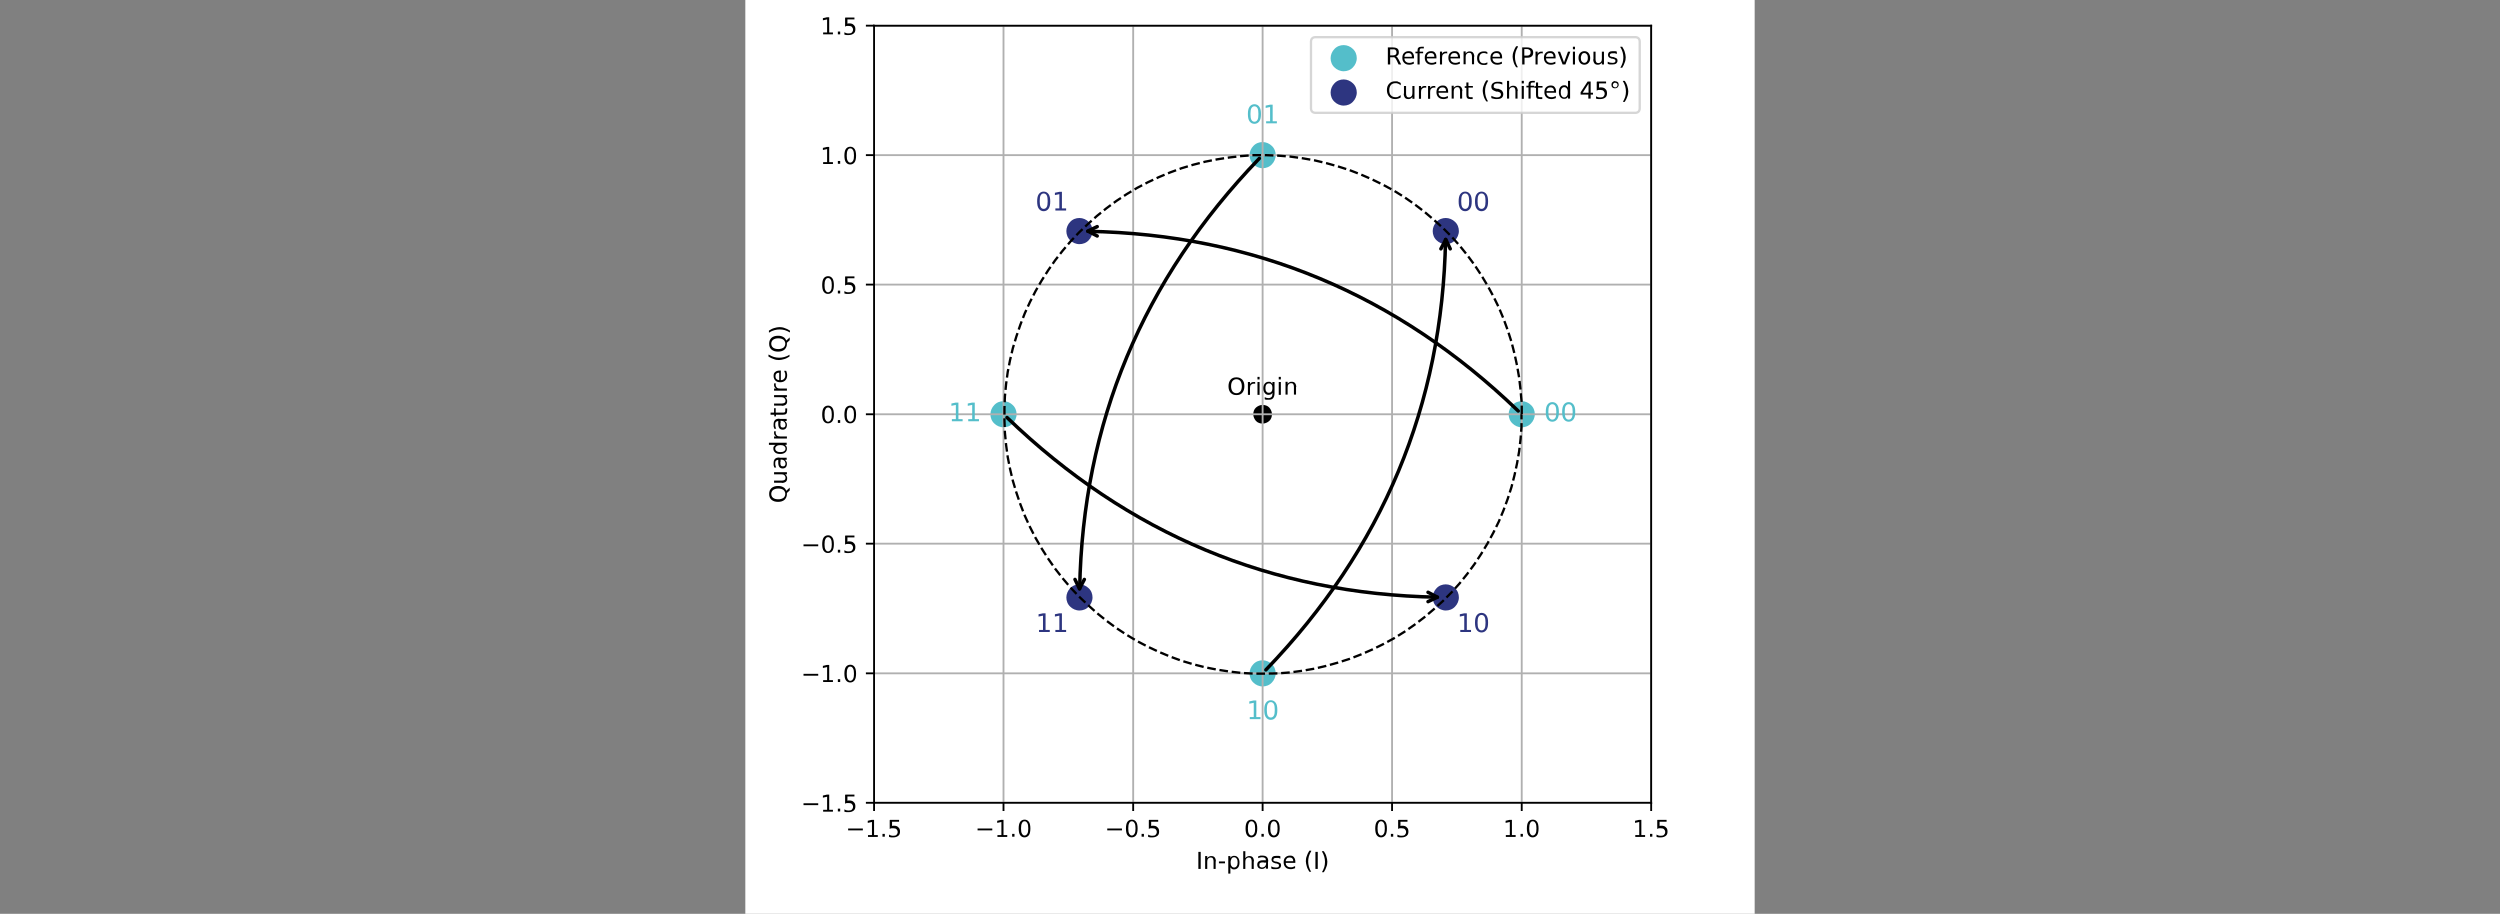 <?xml version="1.0" encoding="UTF-8"?>
<svg id="Ebene_1" xmlns="http://www.w3.org/2000/svg" xmlns:xlink="http://www.w3.org/1999/xlink" version="1.1" viewBox="0 0 1070 391.1">
  <rect x="0" y="0" width="1070" height="391.1" fill="#808080" stroke="none"/>
  <!-- Generator: Adobe Illustrator 29.4.0, SVG Export Plug-In . SVG Version: 2.1.0 Build 152)  -->
  <defs>
    <style>
      .st0, .st1, .st2, .st3, .st4 {
        fill: none;
      }

      .st5 {
        isolation: isolate;
        opacity: .8;
        stroke: #ccc;
      }

      .st5, .st6 {
        fill: #fff;
      }

      .st1 {
        stroke: #b0b0b0;
      }

      .st1, .st2, .st7, .st8, .st9, .st10, .st4 {
        stroke-linejoin: round;
      }

      .st1, .st8, .st3 {
        stroke-width: .8px;
      }

      .st1, .st3 {
        stroke-linecap: square;
      }

      .st11 {
        clip-path: url(#clippath-17);
      }

      .st12 {
        clip-path: url(#clippath-11);
      }

      .st13 {
        clip-path: url(#clippath-16);
      }

      .st14 {
        clip-path: url(#clippath-10);
      }

      .st15 {
        clip-path: url(#clippath-15);
      }

      .st16 {
        clip-path: url(#clippath-13);
      }

      .st17 {
        clip-path: url(#clippath-14);
      }

      .st18 {
        clip-path: url(#clippath-12);
      }

      .st19 {
        clip-path: url(#clippath-1);
      }

      .st20 {
        clip-path: url(#clippath-3);
      }

      .st21 {
        clip-path: url(#clippath-4);
      }

      .st22 {
        clip-path: url(#clippath-2);
      }

      .st23 {
        clip-path: url(#clippath-7);
      }

      .st24 {
        clip-path: url(#clippath-6);
      }

      .st25 {
        clip-path: url(#clippath-9);
      }

      .st26 {
        clip-path: url(#clippath-8);
      }

      .st27 {
        clip-path: url(#clippath-5);
      }

      .st28, .st9 {
        fill: #2d3580;
      }

      .st2 {
        stroke-linecap: round;
        stroke-width: 1.5px;
      }

      .st2, .st8, .st10, .st3, .st4 {
        stroke: #000;
      }

      .st7, .st9 {
        stroke: #fff;
      }

      .st7, .st29 {
        fill: #54beca;
      }

      .st4 {
        stroke-dasharray: 3.7 1.6;
      }

      .st30 {
        clip-path: url(#clippath);
      }
    </style>
    <clipPath id="clippath">
      <rect class="st0" x="374.1" y="11" width="332.6" height="332.6"/>
    </clipPath>
    <clipPath id="clippath-1">
      <rect class="st0" x="374.1" y="11" width="332.6" height="332.6"/>
    </clipPath>
    <clipPath id="clippath-2">
      <rect class="st0" x="374.1" y="11" width="332.6" height="332.6"/>
    </clipPath>
    <clipPath id="clippath-3">
      <rect class="st0" x="374.1" y="11" width="332.6" height="332.6"/>
    </clipPath>
    <clipPath id="clippath-4">
      <rect class="st0" x="374.1" y="11" width="332.6" height="332.6"/>
    </clipPath>
    <clipPath id="clippath-5">
      <rect class="st0" x="374.1" y="11" width="332.6" height="332.6"/>
    </clipPath>
    <clipPath id="clippath-6">
      <rect class="st0" x="374.1" y="11" width="332.6" height="332.6"/>
    </clipPath>
    <clipPath id="clippath-7">
      <rect class="st0" x="374.1" y="11" width="332.6" height="332.6"/>
    </clipPath>
    <clipPath id="clippath-8">
      <rect class="st0" x="374.1" y="11" width="332.6" height="332.6"/>
    </clipPath>
    <clipPath id="clippath-9">
      <rect class="st0" x="374.1" y="11" width="332.6" height="332.6"/>
    </clipPath>
    <clipPath id="clippath-10">
      <rect class="st0" x="374.1" y="11" width="332.6" height="332.6"/>
    </clipPath>
    <clipPath id="clippath-11">
      <rect class="st0" x="374.1" y="11" width="332.6" height="332.6"/>
    </clipPath>
    <clipPath id="clippath-12">
      <rect class="st0" x="374.1" y="11" width="332.6" height="332.6"/>
    </clipPath>
    <clipPath id="clippath-13">
      <rect class="st0" x="374.1" y="11" width="332.6" height="332.6"/>
    </clipPath>
    <clipPath id="clippath-14">
      <rect class="st0" x="374.1" y="11" width="332.6" height="332.6"/>
    </clipPath>
    <clipPath id="clippath-15">
      <rect class="st0" x="374.1" y="11" width="332.6" height="332.6"/>
    </clipPath>
    <clipPath id="clippath-16">
      <rect class="st0" x="374.1" y="11" width="332.6" height="332.6"/>
    </clipPath>
    <clipPath id="clippath-17">
      <rect class="st0" x="374.1" y="11" width="332.6" height="332.6"/>
    </clipPath>
  </defs>
  <g id="figure_1">
    <g id="patch_1">
      <path class="st6" d="M319,391.1h432V-40.9h-432v432Z"/>
    </g>
    <g id="axes_1">
      <g id="patch_2">
        <path class="st6" d="M374.1,343.6h332.6V11h-332.6v332.6Z"/>
      </g>
      <g id="PathCollection_1">
        <g class="st30">
          <g>
            <path id="m307052e6e4" class="st7" d="M651.3,183.4c1.6,0,3.2-.6,4.3-1.8,1.1-1.1,1.8-2.7,1.8-4.3s-.6-3.2-1.8-4.3c-1.1-1.1-2.7-1.8-4.3-1.8s-3.2.6-4.3,1.8c-1.1,1.1-1.8,2.7-1.8,4.3s.6,3.2,1.8,4.3c1.1,1.1,2.7,1.8,4.3,1.8Z"/>
            <path id="m307052e6e41" data-name="m307052e6e4" class="st7" d="M540.4,72.5c1.6,0,3.2-.6,4.3-1.8,1.1-1.1,1.8-2.7,1.8-4.3s-.6-3.2-1.8-4.3c-1.1-1.1-2.7-1.8-4.3-1.8s-3.2.6-4.3,1.8c-1.1,1.1-1.8,2.7-1.8,4.3s.6,3.2,1.8,4.3c1.1,1.1,2.7,1.8,4.3,1.8Z"/>
            <path id="m307052e6e42" data-name="m307052e6e4" class="st7" d="M429.5,183.4c1.6,0,3.2-.6,4.3-1.8,1.1-1.1,1.8-2.7,1.8-4.3s-.6-3.2-1.8-4.3c-1.1-1.1-2.7-1.8-4.3-1.8s-3.2.6-4.3,1.8c-1.1,1.1-1.8,2.7-1.8,4.3s.6,3.2,1.8,4.3c1.1,1.1,2.7,1.8,4.3,1.8Z"/>
            <path id="m307052e6e43" data-name="m307052e6e4" class="st7" d="M540.4,294.3c1.6,0,3.2-.6,4.3-1.8,1.1-1.1,1.8-2.7,1.8-4.3s-.6-3.2-1.8-4.3c-1.1-1.1-2.7-1.8-4.3-1.8s-3.2.6-4.3,1.8c-1.1,1.1-1.8,2.7-1.8,4.3s.6,3.2,1.8,4.3c1.1,1.1,2.7,1.8,4.3,1.8Z"/>
          </g>
        </g>
      </g>
      <g id="PathCollection_2">
        <g class="st19">
          <g>
            <path id="m6d8f49b614" class="st9" d="M618.8,105c1.6,0,3.2-.6,4.3-1.8,1.1-1.1,1.8-2.7,1.8-4.3s-.6-3.2-1.8-4.3c-1.1-1.1-2.7-1.8-4.3-1.8s-3.2.6-4.3,1.8c-1.1,1.1-1.8,2.7-1.8,4.3s.6,3.2,1.8,4.3c1.1,1.1,2.7,1.8,4.3,1.8Z"/>
            <path id="m6d8f49b6141" data-name="m6d8f49b614" class="st9" d="M462,105c1.6,0,3.2-.6,4.3-1.8,1.1-1.1,1.8-2.7,1.8-4.3s-.6-3.2-1.8-4.3c-1.1-1.1-2.7-1.8-4.3-1.8s-3.2.6-4.3,1.8c-1.1,1.1-1.8,2.7-1.8,4.3s.6,3.2,1.8,4.3c1.1,1.1,2.7,1.8,4.3,1.8Z"/>
            <path id="m6d8f49b6142" data-name="m6d8f49b614" class="st9" d="M462,261.8c1.6,0,3.2-.6,4.3-1.8,1.1-1.1,1.8-2.7,1.8-4.3s-.6-3.2-1.8-4.3c-1.1-1.1-2.7-1.8-4.3-1.8s-3.2.6-4.3,1.8c-1.1,1.1-1.8,2.7-1.8,4.3s.6,3.2,1.8,4.3c1.1,1.1,2.7,1.8,4.3,1.8Z"/>
            <path id="m6d8f49b6143" data-name="m6d8f49b614" class="st9" d="M618.8,261.8c1.6,0,3.2-.6,4.3-1.8,1.1-1.1,1.8-2.7,1.8-4.3s-.6-3.2-1.8-4.3c-1.1-1.1-2.7-1.8-4.3-1.8s-3.2.6-4.3,1.8c-1.1,1.1-1.8,2.7-1.8,4.3s.6,3.2,1.8,4.3c1.1,1.1,2.7,1.8,4.3,1.8Z"/>
          </g>
        </g>
      </g>
      <g id="PathCollection_3">
        <g class="st22">
          <path id="m5b8e601d81" class="st10" d="M540.4,180.8c.9,0,1.8-.4,2.5-1s1-1.6,1-2.5-.4-1.8-1-2.5-1.6-1-2.5-1-1.8.4-2.5,1-1,1.6-1,2.5.4,1.8,1,2.5,1.6,1,2.5,1Z"/>
        </g>
      </g>
      <g id="matplotlib.axis_1">
        <g id="xtick_1">
          <g id="line2d_1">
            <g class="st20">
              <path class="st1" d="M374.1,343.6V11"/>
            </g>
          </g>
          <g id="line2d_2">
            <path id="m5d7e6e007f" class="st8" d="M374.1,343.6v3.5"/>
          </g>
          <g id="text_1">
            <g>
              <path id="DejaVuSans-2212" d="M363,354.6h6.3v.8h-6.3v-.8Z"/>
              <path id="DejaVuSans-31" d="M371.6,357.4h1.6v-5.6l-1.8.4v-.9l1.7-.4h1v6.5h1.6v.8h-4.2v-.8Z"/>
              <path id="DejaVuSans-2e" d="M377.7,356.9h1v1.2h-1v-1.2Z"/>
              <path id="DejaVuSans-35" d="M380.9,350.9h3.9v.8h-3v1.8c.1,0,.3,0,.4-.1.1,0,.3,0,.4,0,.8,0,1.5.2,1.9.7.5.4.7,1,.7,1.8s-.2,1.4-.7,1.8c-.5.4-1.2.7-2.1.7s-.6,0-.9,0c-.3,0-.6-.1-1-.2v-1c.3.2.6.3.9.4s.6.1,1,.1c.6,0,1-.1,1.3-.4.3-.3.5-.7.5-1.2s-.2-.9-.5-1.2c-.3-.3-.8-.4-1.3-.4s-.5,0-.8,0c-.3,0-.5.1-.8.3v-3.7Z"/>
            </g>
          </g>
        </g>
        <g id="xtick_2">
          <g id="line2d_3">
            <g class="st21">
              <path class="st1" d="M429.5,343.6V11"/>
            </g>
          </g>
          <g id="line2d_4">
            <path id="m5d7e6e007f1" data-name="m5d7e6e007f" class="st8" d="M429.5,343.6v3.5"/>
          </g>
          <g id="text_2">
            <g>
              <path id="DejaVuSans-22121" data-name="DejaVuSans-2212" d="M418.4,354.6h6.3v.8h-6.3v-.8Z"/>
              <path id="DejaVuSans-311" data-name="DejaVuSans-31" d="M427,357.4h1.6v-5.6l-1.8.4v-.9l1.7-.4h1v6.5h1.6v.8h-4.2v-.8Z"/>
              <path id="DejaVuSans-2e1" data-name="DejaVuSans-2e" d="M433.2,356.9h1v1.2h-1v-1.2Z"/>
              <path id="DejaVuSans-30" d="M438.5,351.5c-.5,0-.9.3-1.1.8-.3.5-.4,1.3-.4,2.3s.1,1.7.4,2.2c.3.5.6.8,1.1.8s.9-.3,1.2-.8c.3-.5.4-1.2.4-2.2s-.1-1.8-.4-2.3c-.3-.5-.6-.8-1.2-.8ZM438.5,350.8c.8,0,1.4.3,1.9,1,.4.6.6,1.6.6,2.8s-.2,2.2-.6,2.8c-.4.6-1.1,1-1.9,1s-1.4-.3-1.9-1c-.4-.6-.6-1.6-.6-2.8s.2-2.2.6-2.8c.4-.6,1.1-1,1.9-1Z"/>
            </g>
          </g>
        </g>
        <g id="xtick_3">
          <g id="line2d_5">
            <g class="st27">
              <path class="st1" d="M485,343.6V11"/>
            </g>
          </g>
          <g id="line2d_6">
            <path id="m5d7e6e007f2" data-name="m5d7e6e007f" class="st8" d="M485,343.6v3.5"/>
          </g>
          <g id="text_3">
            <g>
              <path id="DejaVuSans-22122" data-name="DejaVuSans-2212" d="M473.9,354.6h6.3v.8h-6.3v-.8Z"/>
              <path id="DejaVuSans-301" data-name="DejaVuSans-30" d="M484.4,351.5c-.5,0-.9.3-1.1.8-.3.5-.4,1.3-.4,2.3s.1,1.7.4,2.2c.3.5.6.8,1.1.8s.9-.3,1.2-.8c.3-.5.4-1.2.4-2.2s-.1-1.8-.4-2.3c-.3-.5-.6-.8-1.2-.8ZM484.4,350.8c.8,0,1.4.3,1.9,1,.4.6.6,1.6.6,2.8s-.2,2.2-.6,2.8c-.4.6-1.1,1-1.9,1s-1.4-.3-1.9-1c-.4-.6-.6-1.6-.6-2.8s.2-2.2.6-2.8c.4-.6,1.1-1,1.9-1Z"/>
              <path id="DejaVuSans-2e2" data-name="DejaVuSans-2e" d="M488.6,356.9h1v1.2h-1v-1.2Z"/>
              <path id="DejaVuSans-351" data-name="DejaVuSans-35" d="M491.8,350.9h3.9v.8h-3v1.8c.1,0,.3,0,.4-.1.1,0,.3,0,.4,0,.8,0,1.5.2,1.9.7.5.4.7,1,.7,1.8s-.2,1.4-.7,1.8c-.5.4-1.2.7-2.1.7s-.6,0-.9,0c-.3,0-.6-.1-1-.2v-1c.3.2.6.3.9.4s.6.1,1,.1c.6,0,1-.1,1.3-.4.3-.3.5-.7.5-1.2s-.2-.9-.5-1.2c-.3-.3-.8-.4-1.3-.4s-.5,0-.8,0c-.3,0-.5.1-.8.3v-3.7Z"/>
            </g>
          </g>
        </g>
        <g id="xtick_4">
          <g id="line2d_7">
            <g class="st24">
              <path class="st1" d="M540.4,343.6V11"/>
            </g>
          </g>
          <g id="line2d_8">
            <path id="m5d7e6e007f3" data-name="m5d7e6e007f" class="st8" d="M540.4,343.6v3.5"/>
          </g>
          <g id="text_4">
            <g>
              <path id="DejaVuSans-302" data-name="DejaVuSans-30" d="M535.6,351.5c-.5,0-.9.3-1.1.8-.3.5-.4,1.3-.4,2.3s.1,1.7.4,2.2c.3.5.6.8,1.1.8s.9-.3,1.2-.8c.3-.5.4-1.2.4-2.2s-.1-1.8-.4-2.3c-.3-.5-.6-.8-1.2-.8ZM535.6,350.8c.8,0,1.4.3,1.9,1,.4.6.6,1.6.6,2.8s-.2,2.2-.6,2.8c-.4.6-1.1,1-1.9,1s-1.4-.3-1.9-1c-.4-.6-.6-1.6-.6-2.8s.2-2.2.6-2.8c.4-.6,1.1-1,1.9-1Z"/>
              <path id="DejaVuSans-2e3" data-name="DejaVuSans-2e" d="M539.9,356.9h1v1.2h-1v-1.2Z"/>
              <path id="DejaVuSans-303" data-name="DejaVuSans-30" d="M545.2,351.5c-.5,0-.9.3-1.1.8-.3.5-.4,1.3-.4,2.3s.1,1.7.4,2.2c.3.5.6.8,1.1.8s.9-.3,1.2-.8c.3-.5.4-1.2.4-2.2s-.1-1.8-.4-2.3c-.3-.5-.6-.8-1.2-.8ZM545.2,350.8c.8,0,1.4.3,1.9,1,.4.6.6,1.6.6,2.8s-.2,2.2-.6,2.8c-.4.6-1.1,1-1.9,1s-1.4-.3-1.9-1c-.4-.6-.6-1.6-.6-2.8s.2-2.2.6-2.8c.4-.6,1.1-1,1.9-1Z"/>
            </g>
          </g>
        </g>
        <g id="xtick_5">
          <g id="line2d_9">
            <g class="st23">
              <path class="st1" d="M595.8,343.6V11"/>
            </g>
          </g>
          <g id="line2d_10">
            <path id="m5d7e6e007f4" data-name="m5d7e6e007f" class="st8" d="M595.8,343.6v3.5"/>
          </g>
          <g id="text_5">
            <g>
              <path id="DejaVuSans-304" data-name="DejaVuSans-30" d="M591.1,351.5c-.5,0-.9.3-1.1.8-.3.5-.4,1.3-.4,2.3s.1,1.7.4,2.2c.3.5.6.8,1.1.8s.9-.3,1.2-.8c.3-.5.4-1.2.4-2.2s-.1-1.8-.4-2.3c-.3-.5-.6-.8-1.2-.8ZM591.1,350.8c.8,0,1.4.3,1.9,1,.4.6.6,1.6.6,2.8s-.2,2.2-.6,2.8c-.4.6-1.1,1-1.9,1s-1.4-.3-1.9-1c-.4-.6-.6-1.6-.6-2.8s.2-2.2.6-2.8c.4-.6,1.1-1,1.9-1Z"/>
              <path id="DejaVuSans-2e4" data-name="DejaVuSans-2e" d="M595.3,356.9h1v1.2h-1v-1.2Z"/>
              <path id="DejaVuSans-352" data-name="DejaVuSans-35" d="M598.5,350.9h3.9v.8h-3v1.8c.1,0,.3,0,.4-.1.1,0,.3,0,.4,0,.8,0,1.5.2,1.9.7.5.4.7,1,.7,1.8s-.2,1.4-.7,1.8c-.5.4-1.2.7-2.1.7s-.6,0-.9,0c-.3,0-.6-.1-1-.2v-1c.3.2.6.3.9.4s.6.1,1,.1c.6,0,1-.1,1.3-.4.3-.3.5-.7.5-1.2s-.2-.9-.5-1.2c-.3-.3-.8-.4-1.3-.4s-.5,0-.8,0c-.3,0-.5.1-.8.3v-3.7Z"/>
            </g>
          </g>
        </g>
        <g id="xtick_6">
          <g id="line2d_11">
            <g class="st26">
              <path class="st1" d="M651.3,343.6V11"/>
            </g>
          </g>
          <g id="line2d_12">
            <path id="m5d7e6e007f5" data-name="m5d7e6e007f" class="st8" d="M651.3,343.6v3.5"/>
          </g>
          <g id="text_6">
            <g>
              <path id="DejaVuSans-312" data-name="DejaVuSans-31" d="M644.6,357.4h1.6v-5.6l-1.8.4v-.9l1.7-.4h1v6.5h1.6v.8h-4.2v-.8Z"/>
              <path id="DejaVuSans-2e5" data-name="DejaVuSans-2e" d="M650.8,356.9h1v1.2h-1v-1.2Z"/>
              <path id="DejaVuSans-305" data-name="DejaVuSans-30" d="M656,351.5c-.5,0-.9.3-1.1.8-.3.5-.4,1.3-.4,2.3s.1,1.7.4,2.2c.3.5.6.8,1.1.8s.9-.3,1.2-.8c.3-.5.4-1.2.4-2.2s-.1-1.8-.4-2.3c-.3-.5-.6-.8-1.2-.8ZM656,350.8c.8,0,1.4.3,1.9,1,.4.6.6,1.6.6,2.8s-.2,2.2-.6,2.8c-.4.6-1.1,1-1.9,1s-1.4-.3-1.9-1c-.4-.6-.6-1.6-.6-2.8s.2-2.2.6-2.8c.4-.6,1.1-1,1.9-1Z"/>
            </g>
          </g>
        </g>
        <g id="xtick_7">
          <g id="line2d_13">
            <g class="st25">
              <path class="st1" d="M706.7,343.6V11"/>
            </g>
          </g>
          <g id="line2d_14">
            <path id="m5d7e6e007f6" data-name="m5d7e6e007f" class="st8" d="M706.7,343.6v3.5"/>
          </g>
          <g id="text_7">
            <g>
              <path id="DejaVuSans-313" data-name="DejaVuSans-31" d="M700,357.4h1.6v-5.6l-1.8.4v-.9l1.7-.4h1v6.5h1.6v.8h-4.2v-.8Z"/>
              <path id="DejaVuSans-2e6" data-name="DejaVuSans-2e" d="M706.2,356.9h1v1.2h-1v-1.2Z"/>
              <path id="DejaVuSans-353" data-name="DejaVuSans-35" d="M709.4,350.9h3.9v.8h-3v1.8c.1,0,.3,0,.4-.1.1,0,.3,0,.4,0,.8,0,1.5.2,1.9.7.5.4.7,1,.7,1.8s-.2,1.4-.7,1.8c-.5.4-1.2.7-2.1.7s-.6,0-.9,0c-.3,0-.6-.1-1-.2v-1c.3.2.6.3.9.4s.6.1,1,.1c.6,0,1-.1,1.3-.4.3-.3.5-.7.5-1.2s-.2-.9-.5-1.2c-.3-.3-.8-.4-1.3-.4s-.5,0-.8,0c-.3,0-.5.1-.8.3v-3.7Z"/>
            </g>
          </g>
        </g>
        <g id="text_8">
          <g>
            <path id="DejaVuSans-49" d="M512.9,364.6h1v7.3h-1v-7.3Z"/>
            <path id="DejaVuSans-6e" d="M520.3,368.6v3.3h-.9v-3.3c0-.5-.1-.9-.3-1.2-.2-.3-.5-.4-.9-.4s-.9.2-1.1.5c-.3.3-.4.7-.4,1.3v3.1h-.9v-5.5h.9v.9c.2-.3.5-.6.8-.7.3-.2.6-.2,1-.2.6,0,1.1.2,1.4.6.3.4.5,1,.5,1.7Z"/>
            <path id="DejaVuSans-2d" d="M521.7,368.7h2.6v.8h-2.6v-.8Z"/>
            <path id="DejaVuSans-70" d="M526.6,371v2.9h-.9v-7.5h.9v.8c.2-.3.4-.6.7-.7.3-.2.6-.2,1-.2.7,0,1.2.3,1.6.8.4.5.6,1.2.6,2.1s-.2,1.6-.6,2.1c-.4.5-1,.8-1.6.8s-.7,0-1-.2c-.3-.2-.5-.4-.7-.7ZM529.7,369.1c0-.7-.1-1.2-.4-1.6s-.6-.6-1.1-.6-.9.2-1.1.6-.4.9-.4,1.6.1,1.2.4,1.6c.3.4.6.6,1.1.6s.8-.2,1.1-.6c.3-.4.4-.9.4-1.6Z"/>
            <path id="DejaVuSans-68" d="M536.6,368.6v3.3h-.9v-3.3c0-.5-.1-.9-.3-1.2-.2-.3-.5-.4-.9-.4s-.9.2-1.1.5c-.3.3-.4.7-.4,1.3v3.1h-.9v-7.6h.9v3c.2-.3.5-.6.8-.7.3-.2.6-.2,1-.2.6,0,1.1.2,1.4.6.3.4.5,1,.5,1.7Z"/>
            <path id="DejaVuSans-61" d="M540.9,369.1c-.7,0-1.2,0-1.5.2s-.4.4-.4.9.1.6.3.8c.2.2.5.3.9.3s.9-.2,1.2-.5.5-.8.5-1.4v-.2h-.9ZM542.7,368.7v3.1h-.9v-.8c-.2.3-.5.6-.8.7-.3.2-.7.2-1.1.2s-1-.2-1.3-.5c-.3-.3-.5-.7-.5-1.3s.2-1.1.6-1.4c.4-.3,1-.5,1.8-.5h1.3c0-.5-.1-.8-.4-1s-.7-.3-1.1-.3-.6,0-.9.1c-.3,0-.6.2-.9.3v-.8c.3-.1.6-.2,1-.3.3,0,.6,0,.9,0,.8,0,1.4.2,1.8.6.4.4.6,1,.6,1.9Z"/>
            <path id="DejaVuSans-73" d="M548,366.6v.9c-.3-.1-.5-.2-.8-.3-.3,0-.6,0-.9,0-.4,0-.8,0-1,.2-.2.1-.3.3-.3.6s0,.4.2.5.5.2,1,.3h.3c.6.2,1.1.4,1.4.6s.4.6.4,1-.2.9-.6,1.2c-.4.3-1,.4-1.7.4s-.6,0-.9,0c-.3,0-.7-.1-1-.3v-.9c.3.2.7.3,1,.4.3,0,.6.1,1,.1s.7,0,1-.2c.2-.1.3-.3.3-.6s0-.4-.2-.6c-.2-.1-.5-.3-1.1-.4h-.3c-.6-.2-1-.4-1.2-.6-.2-.2-.4-.6-.4-1s.2-.9.5-1.2c.4-.3.9-.4,1.6-.4s.6,0,.9,0c.3,0,.6.1.8.2Z"/>
            <path id="DejaVuSans-65" d="M554.4,368.9v.4h-4.1c0,.6.2,1.1.6,1.4.3.3.8.5,1.4.5s.7,0,1-.1.6-.2,1-.4v.9c-.3.1-.7.2-1,.3s-.7.1-1,.1c-.9,0-1.6-.3-2.1-.8-.5-.5-.8-1.2-.8-2.1s.2-1.6.7-2.1c.5-.5,1.1-.8,2-.8s1.3.2,1.7.7c.4.5.6,1.1.6,1.9ZM553.5,368.6c0-.5-.1-.9-.4-1.2-.3-.3-.6-.4-1.1-.4s-.9.1-1.2.4-.5.7-.5,1.2h3.2Z"/>
            <path id="DejaVuSans-20" d="M555,371.9"/>
            <path id="DejaVuSans-28" d="M561.2,364.3c-.4.7-.8,1.5-1,2.2-.2.7-.3,1.5-.3,2.2s.1,1.5.3,2.2.5,1.5,1,2.2h-.8c-.5-.8-.9-1.5-1.1-2.3-.2-.7-.4-1.5-.4-2.2s.1-1.5.4-2.2c.2-.7.6-1.5,1.1-2.3h.8Z"/>
            <path id="DejaVuSans-491" data-name="DejaVuSans-49" d="M563,364.6h1v7.3h-1v-7.3Z"/>
            <path id="DejaVuSans-29" d="M565.8,364.3h.8c.5.8.9,1.5,1.1,2.3.2.7.4,1.5.4,2.2s-.1,1.5-.4,2.2c-.2.7-.6,1.5-1.1,2.3h-.8c.4-.7.8-1.5,1-2.2.2-.7.3-1.5.3-2.2s-.1-1.5-.3-2.2c-.2-.7-.5-1.5-1-2.2Z"/>
          </g>
        </g>
      </g>
      <g id="matplotlib.axis_2">
        <g id="ytick_1">
          <g id="line2d_15">
            <g class="st14">
              <path class="st1" d="M374.1,343.6h332.6"/>
            </g>
          </g>
          <g id="line2d_16">
            <path id="mbd9a60af62" class="st8" d="M374.1,343.6h-3.5"/>
          </g>
          <g id="text_9">
            <g>
              <path id="DejaVuSans-22123" data-name="DejaVuSans-2212" d="M343.9,343.8h6.3v.8h-6.3v-.8Z"/>
              <path id="DejaVuSans-314" data-name="DejaVuSans-31" d="M352.4,346.6h1.6v-5.6l-1.8.4v-.9l1.7-.4h1v6.5h1.6v.8h-4.2v-.8Z"/>
              <path id="DejaVuSans-2e7" data-name="DejaVuSans-2e" d="M358.6,346.1h1v1.2h-1v-1.2Z"/>
              <path id="DejaVuSans-354" data-name="DejaVuSans-35" d="M361.8,340.1h3.9v.8h-3v1.8c.1,0,.3,0,.4-.1.1,0,.3,0,.4,0,.8,0,1.5.2,1.9.7.5.4.7,1,.7,1.8s-.2,1.4-.7,1.8c-.5.4-1.2.7-2.1.7s-.6,0-.9,0c-.3,0-.6-.1-1-.2v-1c.3.2.6.3.9.4s.6.1,1,.1c.6,0,1-.1,1.3-.4.3-.3.5-.7.5-1.2s-.2-.9-.5-1.2c-.3-.3-.8-.4-1.3-.4s-.5,0-.8,0c-.3,0-.5.1-.8.3v-3.7Z"/>
            </g>
          </g>
        </g>
        <g id="ytick_2">
          <g id="line2d_17">
            <g class="st12">
              <path class="st1" d="M374.1,288.2h332.6"/>
            </g>
          </g>
          <g id="line2d_18">
            <path id="mbd9a60af621" data-name="mbd9a60af62" class="st8" d="M374.1,288.2h-3.5"/>
          </g>
          <g id="text_10">
            <g>
              <path id="DejaVuSans-22124" data-name="DejaVuSans-2212" d="M343.9,288.4h6.3v.8h-6.3v-.8Z"/>
              <path id="DejaVuSans-315" data-name="DejaVuSans-31" d="M352.4,291.1h1.6v-5.6l-1.8.4v-.9l1.7-.4h1v6.5h1.6v.8h-4.2v-.8Z"/>
              <path id="DejaVuSans-2e8" data-name="DejaVuSans-2e" d="M358.6,290.7h1v1.2h-1v-1.2Z"/>
              <path id="DejaVuSans-306" data-name="DejaVuSans-30" d="M363.9,285.3c-.5,0-.9.3-1.1.8-.3.5-.4,1.3-.4,2.3s.1,1.7.4,2.2c.3.5.6.8,1.1.8s.9-.3,1.2-.8c.3-.5.4-1.2.4-2.2s-.1-1.8-.4-2.3c-.3-.5-.6-.8-1.2-.8ZM363.9,284.5c.8,0,1.4.3,1.9,1,.4.6.6,1.6.6,2.8s-.2,2.2-.6,2.8c-.4.6-1.1,1-1.9,1s-1.4-.3-1.9-1c-.4-.6-.6-1.6-.6-2.8s.2-2.2.6-2.8c.4-.6,1.1-1,1.9-1Z"/>
            </g>
          </g>
        </g>
        <g id="ytick_3">
          <g id="line2d_19">
            <g class="st18">
              <path class="st1" d="M374.1,232.7h332.6"/>
            </g>
          </g>
          <g id="line2d_20">
            <path id="mbd9a60af622" data-name="mbd9a60af62" class="st8" d="M374.1,232.7h-3.5"/>
          </g>
          <g id="text_11">
            <g>
              <path id="DejaVuSans-22125" data-name="DejaVuSans-2212" d="M343.9,233h6.3v.8h-6.3v-.8Z"/>
              <path id="DejaVuSans-307" data-name="DejaVuSans-30" d="M354.4,229.9c-.5,0-.9.3-1.1.8-.3.5-.4,1.3-.4,2.3s.1,1.7.4,2.2c.3.5.6.8,1.1.8s.9-.3,1.2-.8c.3-.5.4-1.2.4-2.2s-.1-1.8-.4-2.3c-.3-.5-.6-.8-1.2-.8ZM354.4,229.1c.8,0,1.4.3,1.9,1,.4.6.6,1.6.6,2.8s-.2,2.2-.6,2.8c-.4.6-1.1,1-1.9,1s-1.4-.3-1.9-1c-.4-.6-.6-1.6-.6-2.8s.2-2.2.6-2.8c.4-.6,1.1-1,1.9-1Z"/>
              <path id="DejaVuSans-2e9" data-name="DejaVuSans-2e" d="M358.6,235.3h1v1.2h-1v-1.2Z"/>
              <path id="DejaVuSans-355" data-name="DejaVuSans-35" d="M361.8,229.2h3.9v.8h-3v1.8c.1,0,.3,0,.4-.1.1,0,.3,0,.4,0,.8,0,1.5.2,1.9.7.5.4.7,1,.7,1.8s-.2,1.4-.7,1.8c-.5.4-1.2.7-2.1.7s-.6,0-.9,0c-.3,0-.6-.1-1-.2v-1c.3.2.6.3.9.4s.6.1,1,.1c.6,0,1-.1,1.3-.4.3-.3.5-.7.5-1.2s-.2-.9-.5-1.2c-.3-.3-.8-.4-1.3-.4s-.5,0-.8,0c-.3,0-.5.1-.8.3v-3.7Z"/>
            </g>
          </g>
        </g>
        <g id="ytick_4">
          <g id="line2d_21">
            <g class="st16">
              <path class="st1" d="M374.1,177.3h332.6"/>
            </g>
          </g>
          <g id="line2d_22">
            <path id="mbd9a60af623" data-name="mbd9a60af62" class="st8" d="M374.1,177.3h-3.5"/>
          </g>
          <g id="text_12">
            <g>
              <path id="DejaVuSans-308" data-name="DejaVuSans-30" d="M354.4,174.4c-.5,0-.9.3-1.1.8-.3.5-.4,1.3-.4,2.3s.1,1.7.4,2.2c.3.5.6.8,1.1.8s.9-.3,1.2-.8c.3-.5.4-1.2.4-2.2s-.1-1.8-.4-2.3c-.3-.5-.6-.8-1.2-.8ZM354.4,173.6c.8,0,1.4.3,1.9,1,.4.6.6,1.6.6,2.8s-.2,2.2-.6,2.8c-.4.6-1.1,1-1.9,1s-1.4-.3-1.9-1c-.4-.6-.6-1.6-.6-2.8s.2-2.2.6-2.8c.4-.6,1.1-1,1.9-1Z"/>
              <path id="DejaVuSans-2e10" data-name="DejaVuSans-2e" d="M358.6,179.8h1v1.2h-1v-1.2Z"/>
              <path id="DejaVuSans-309" data-name="DejaVuSans-30" d="M363.9,174.4c-.5,0-.9.3-1.1.8-.3.5-.4,1.3-.4,2.3s.1,1.7.4,2.2c.3.5.6.8,1.1.8s.9-.3,1.2-.8c.3-.5.4-1.2.4-2.2s-.1-1.8-.4-2.3c-.3-.5-.6-.8-1.2-.8ZM363.9,173.6c.8,0,1.4.3,1.9,1,.4.6.6,1.6.6,2.8s-.2,2.2-.6,2.8c-.4.6-1.1,1-1.9,1s-1.4-.3-1.9-1c-.4-.6-.6-1.6-.6-2.8s.2-2.2.6-2.8c.4-.6,1.1-1,1.9-1Z"/>
            </g>
          </g>
        </g>
        <g id="ytick_5">
          <g id="line2d_23">
            <g class="st17">
              <path class="st1" d="M374.1,121.8h332.6"/>
            </g>
          </g>
          <g id="line2d_24">
            <path id="mbd9a60af624" data-name="mbd9a60af62" class="st8" d="M374.1,121.8h-3.5"/>
          </g>
          <g id="text_13">
            <g>
              <path id="DejaVuSans-3010" data-name="DejaVuSans-30" d="M354.4,119c-.5,0-.9.3-1.1.8-.3.5-.4,1.3-.4,2.3s.1,1.7.4,2.2c.3.5.6.8,1.1.8s.9-.3,1.2-.8c.3-.5.4-1.2.4-2.2s-.1-1.8-.4-2.3c-.3-.5-.6-.8-1.2-.8ZM354.4,118.2c.8,0,1.4.3,1.9,1,.4.6.6,1.6.6,2.8s-.2,2.2-.6,2.8c-.4.6-1.1,1-1.9,1s-1.4-.3-1.9-1c-.4-.6-.6-1.6-.6-2.8s.2-2.2.6-2.8c.4-.6,1.1-1,1.9-1Z"/>
              <path id="DejaVuSans-2e11" data-name="DejaVuSans-2e" d="M358.6,124.4h1v1.2h-1v-1.2Z"/>
              <path id="DejaVuSans-356" data-name="DejaVuSans-35" d="M361.8,118.3h3.9v.8h-3v1.8c.1,0,.3,0,.4-.1.1,0,.3,0,.4,0,.8,0,1.5.2,1.9.7.5.4.7,1,.7,1.8s-.2,1.4-.7,1.8c-.5.4-1.2.7-2.1.7s-.6,0-.9,0c-.3,0-.6-.1-1-.2v-1c.3.2.6.3.9.4s.6.1,1,.1c.6,0,1-.1,1.3-.4.3-.3.5-.7.5-1.2s-.2-.9-.5-1.2c-.3-.3-.8-.4-1.3-.4s-.5,0-.8,0c-.3,0-.5.1-.8.3v-3.7Z"/>
            </g>
          </g>
        </g>
        <g id="ytick_6">
          <g id="line2d_25">
            <g class="st15">
              <path class="st1" d="M374.1,66.4h332.6"/>
            </g>
          </g>
          <g id="line2d_26">
            <path id="mbd9a60af625" data-name="mbd9a60af62" class="st8" d="M374.1,66.4h-3.5"/>
          </g>
          <g id="text_14">
            <g>
              <path id="DejaVuSans-316" data-name="DejaVuSans-31" d="M352.4,69.4h1.6v-5.6l-1.8.4v-.9l1.7-.4h1v6.5h1.6v.8h-4.2v-.8Z"/>
              <path id="DejaVuSans-2e12" data-name="DejaVuSans-2e" d="M358.6,68.9h1v1.2h-1v-1.2Z"/>
              <path id="DejaVuSans-3011" data-name="DejaVuSans-30" d="M363.9,63.5c-.5,0-.9.3-1.1.8-.3.5-.4,1.3-.4,2.3s.1,1.7.4,2.2c.3.5.6.8,1.1.8s.9-.3,1.2-.8c.3-.5.4-1.2.4-2.2s-.1-1.8-.4-2.3c-.3-.5-.6-.8-1.2-.8ZM363.9,62.8c.8,0,1.4.3,1.9,1,.4.6.6,1.6.6,2.8s-.2,2.2-.6,2.8c-.4.6-1.1,1-1.9,1s-1.4-.3-1.9-1c-.4-.6-.6-1.6-.6-2.8s.2-2.2.6-2.8c.4-.6,1.1-1,1.9-1Z"/>
            </g>
          </g>
        </g>
        <g id="ytick_7">
          <g id="line2d_27">
            <g class="st13">
              <path class="st1" d="M374.1,11h332.6"/>
            </g>
          </g>
          <g id="line2d_28">
            <path id="mbd9a60af626" data-name="mbd9a60af62" class="st8" d="M374.1,11h-3.5"/>
          </g>
          <g id="text_15">
            <g>
              <path id="DejaVuSans-317" data-name="DejaVuSans-31" d="M352.4,13.9h1.6v-5.6l-1.8.4v-.9l1.7-.4h1v6.5h1.6v.8h-4.2v-.8Z"/>
              <path id="DejaVuSans-2e13" data-name="DejaVuSans-2e" d="M358.6,13.5h1v1.2h-1v-1.2Z"/>
              <path id="DejaVuSans-357" data-name="DejaVuSans-35" d="M361.8,7.5h3.9v.8h-3v1.8c.1,0,.3,0,.4-.1.1,0,.3,0,.4,0,.8,0,1.5.2,1.9.7.5.4.7,1,.7,1.8s-.2,1.4-.7,1.8c-.5.4-1.2.7-2.1.7s-.6,0-.9,0c-.3,0-.6-.1-1-.2v-1c.3.2.6.3.9.4s.6.1,1,.1c.6,0,1-.1,1.3-.4.3-.3.5-.7.5-1.2s-.2-.9-.5-1.2c-.3-.3-.8-.4-1.3-.4s-.5,0-.8,0c-.3,0-.5.1-.8.3v-3.7Z"/>
            </g>
          </g>
        </g>
        <g id="text_16">
          <g>
            <path id="DejaVuSans-51" d="M330.1,211.4c0,.7.3,1.3.8,1.7.5.4,1.3.6,2.2.6s1.6-.2,2.2-.6c.5-.4.8-1,.8-1.7s-.3-1.3-.8-1.7c-.5-.4-1.3-.6-2.2-.6s-1.6.2-2.2.6c-.5.4-.8,1-.8,1.7ZM336.6,210l1.4-1.3v1.2l-1.2,1.1c0,.1,0,.2,0,.2,0,0,0,.1,0,.2,0,1-.3,1.8-1,2.5-.7.6-1.6.9-2.8.9s-2.1-.3-2.8-.9c-.7-.6-1-1.4-1-2.5s.3-1.8,1-2.5c.7-.6,1.6-.9,2.8-.9s1.6.2,2.2.5c.6.3,1,.8,1.3,1.5Z"/>
            <path id="DejaVuSans-75" d="M334.6,206.6h-3.3v-.9h3.3c.5,0,.9-.1,1.2-.3.3-.2.4-.5.4-.9s-.2-.9-.5-1.1c-.3-.3-.7-.4-1.3-.4h-3.1v-.9h5.5v.9h-.8c.3.2.6.5.7.8.2.3.2.6.2,1,0,.6-.2,1.1-.6,1.4-.4.3-1,.5-1.7.5ZM331.1,204.3h0Z"/>
            <path id="DejaVuSans-611" data-name="DejaVuSans-61" d="M334,197.7c0,.7,0,1.2.2,1.5s.4.4.9.4.6-.1.8-.3c.2-.2.3-.5.3-.9s-.2-.9-.5-1.2-.8-.5-1.4-.5h-.2v.9ZM333.6,195.9h3.1v.9h-.8c.3.2.6.5.7.8.2.3.2.7.2,1.1s-.2,1-.5,1.3c-.3.3-.7.5-1.3.5s-1.1-.2-1.4-.6c-.3-.4-.5-1-.5-1.8v-1.3h0c-.4,0-.7.1-1,.4s-.3.7-.3,1.1,0,.6.1.9c0,.3.2.6.3.9h-.8c-.1-.3-.2-.6-.3-1,0-.3,0-.6,0-.9,0-.8.2-1.4.6-1.8.4-.4,1-.6,1.9-.6Z"/>
            <path id="DejaVuSans-64" d="M332.1,190.4h-3v-.9h7.6v.9h-.8c.3.2.6.4.7.7.2.3.2.6.2,1,0,.7-.3,1.2-.8,1.6-.5.4-1.2.6-2.1.6s-1.6-.2-2.1-.6c-.5-.4-.8-1-.8-1.6s0-.8.2-1c.2-.3.4-.5.7-.7ZM334,193.5c.7,0,1.2-.1,1.6-.4.4-.3.6-.6.6-1.1s-.2-.8-.6-1.1c-.4-.3-.9-.4-1.6-.4s-1.2.1-1.6.4c-.4.3-.6.6-.6,1.1s.2.8.6,1.1.9.4,1.6.4Z"/>
            <path id="DejaVuSans-72" d="M332.1,184.5c0,.1-.1.2-.1.3,0,.1,0,.2,0,.4,0,.5.2.9.5,1.2s.8.4,1.4.4h2.9v.9h-5.5v-.9h.9c-.3-.2-.6-.4-.7-.7-.2-.3-.2-.7-.2-1.1s0-.1,0-.2c0,0,0-.2,0-.2h.9Z"/>
            <path id="DejaVuSans-612" data-name="DejaVuSans-61" d="M334,181.1c0,.7,0,1.2.2,1.5s.4.4.9.4.6-.1.8-.3c.2-.2.3-.5.3-.9s-.2-.9-.5-1.2-.8-.5-1.4-.5h-.2v.9ZM333.6,179.3h3.1v.9h-.8c.3.2.6.5.7.8.2.3.2.7.2,1.1s-.2,1-.5,1.3c-.3.3-.7.5-1.3.5s-1.1-.2-1.4-.6c-.3-.4-.5-1-.5-1.8v-1.3h0c-.4,0-.7.1-1,.4s-.3.7-.3,1.1,0,.6.1.9c0,.3.2.6.3.9h-.8c-.1-.3-.2-.6-.3-1,0-.3,0-.6,0-.9,0-.8.2-1.4.6-1.8.4-.4,1-.6,1.9-.6Z"/>
            <path id="DejaVuSans-74" d="M329.7,176.6h1.6v-1.9h.7v1.9h3c.4,0,.7,0,.9-.2s.2-.4.2-.7v-.9h.8v.9c0,.7-.1,1.2-.4,1.4-.3.3-.7.4-1.4.4h-3v.7h-.7v-.7h-1.6v-.9Z"/>
            <path id="DejaVuSans-751" data-name="DejaVuSans-75" d="M334.6,173.6h-3.3v-.9h3.3c.5,0,.9-.1,1.2-.3.3-.2.4-.5.4-.9s-.2-.9-.5-1.1c-.3-.3-.7-.4-1.3-.4h-3.1v-.9h5.5v.9h-.8c.3.2.6.5.7.8.2.3.2.6.2,1,0,.6-.2,1.1-.6,1.4-.4.3-1,.5-1.7.5ZM331.1,171.4h0Z"/>
            <path id="DejaVuSans-721" data-name="DejaVuSans-72" d="M332.1,164c0,.1-.1.2-.1.3,0,.1,0,.2,0,.4,0,.5.2.9.5,1.2s.8.4,1.4.4h2.9v.9h-5.5v-.9h.9c-.3-.2-.6-.4-.7-.7-.2-.3-.2-.7-.2-1.1s0-.1,0-.2c0,0,0-.2,0-.2h.9Z"/>
            <path id="DejaVuSans-651" data-name="DejaVuSans-65" d="M333.8,158.6h.4v4.1c.6,0,1.1-.2,1.4-.6.3-.3.5-.8.5-1.4s0-.7-.1-1-.2-.6-.4-1h.9c.1.3.2.7.3,1s.1.7.1,1c0,.9-.3,1.6-.8,2.1-.5.5-1.2.8-2.1.8s-1.6-.2-2.1-.7c-.5-.5-.8-1.1-.8-2s.2-1.3.7-1.7c.5-.4,1.1-.6,1.9-.6ZM333.5,159.5c-.5,0-.9.1-1.2.4-.3.3-.4.6-.4,1.1s.1.9.4,1.2.7.5,1.2.5v-3.2Z"/>
            <path id="DejaVuSans-201" data-name="DejaVuSans-20" d="M336.7,158.1"/>
            <path id="DejaVuSans-281" data-name="DejaVuSans-28" d="M329.1,151.8c.7.4,1.5.8,2.2,1,.7.2,1.5.3,2.2.3s1.5-.1,2.2-.3,1.5-.5,2.2-1v.8c-.8.5-1.5.9-2.3,1.1-.7.2-1.5.4-2.2.4s-1.5-.1-2.2-.4c-.7-.2-1.5-.6-2.3-1.1v-.8Z"/>
            <path id="DejaVuSans-511" data-name="DejaVuSans-51" d="M330.1,147.1c0,.7.3,1.3.8,1.7.5.4,1.3.6,2.2.6s1.6-.2,2.2-.6c.5-.4.8-1,.8-1.7s-.3-1.3-.8-1.7c-.5-.4-1.3-.6-2.2-.6s-1.6.2-2.2.6c-.5.4-.8,1-.8,1.7ZM336.6,145.7l1.4-1.3v1.2l-1.2,1.1c0,.1,0,.2,0,.2,0,0,0,.1,0,.2,0,1-.3,1.8-1,2.5-.7.6-1.6.9-2.8.9s-2.1-.3-2.8-.9c-.7-.6-1-1.4-1-2.5s.3-1.8,1-2.5c.7-.6,1.6-.9,2.8-.9s1.6.2,2.2.5c.6.3,1,.8,1.3,1.5Z"/>
            <path id="DejaVuSans-291" data-name="DejaVuSans-29" d="M329.1,142.3v-.8c.8-.5,1.5-.9,2.3-1.1.7-.2,1.5-.4,2.2-.4s1.5.1,2.2.4c.7.2,1.5.6,2.3,1.1v.8c-.7-.4-1.5-.8-2.2-1-.7-.2-1.5-.3-2.2-.3s-1.5.1-2.2.3c-.7.2-1.5.5-2.2,1Z"/>
          </g>
        </g>
      </g>
      <g id="line2d_29">
        <g class="st11">
          <path class="st4" d="M651.3,177.3v-5.2c-.1,0-.5-5.2-.5-5.2l-.6-5.2-.9-5.2-1.1-5.1-1.3-5.1-1.6-5-1.8-4.9-2-4.8-2.3-4.7-2.5-4.6-2.7-4.5-2.9-4.4-3.1-4.2-3.3-4.1-3.5-3.9-3.7-3.7-3.9-3.5-4-3.4-4.2-3.2-4.3-3-4.5-2.8-4.6-2.5-4.7-2.3-4.8-2.1-4.9-1.9-5-1.6-5-1.4-5.1-1.2-5.2-.9-5.2-.7-5.2-.4-5.2-.2h-5.2c0,0-5.2.4-5.2.4l-5.2.6-5.2.8-5.1,1-5.1,1.3-5,1.5-4.9,1.8-4.8,2-4.7,2.2-4.6,2.4-4.5,2.7-4.4,2.9-4.2,3.1-4.1,3.3-3.9,3.5-3.8,3.6-3.6,3.8-3.4,4-3.2,4.1-3,4.3-2.8,4.4-2.6,4.5-2.4,4.7-2.2,4.8-1.9,4.9-1.7,5-1.5,5-1.2,5.1-1,5.1-.7,5.2-.5,5.2-.2,5.2v5.2l.2,5.2.5,5.2.7,5.2,1,5.1,1.2,5.1,1.5,5,1.7,5,1.9,4.9,2.2,4.8,2.4,4.7,2.6,4.5,2.8,4.4,3,4.3,3.2,4.1,3.4,4,3.6,3.8,3.8,3.6,3.9,3.5,4.1,3.3,4.2,3.1,4.4,2.9,4.5,2.7,4.6,2.4,4.7,2.2,4.8,2,4.9,1.8,5,1.5,5.1,1.3,5.1,1,5.2.8,5.2.6,5.2.3h5.2c0,0,5.2-.1,5.2-.1l5.2-.4,5.2-.7,5.2-.9,5.1-1.2,5-1.4,5-1.6,4.9-1.9,4.8-2.1,4.7-2.3,4.6-2.5,4.5-2.8,4.3-3,4.2-3.2,4-3.4,3.9-3.5,3.7-3.7,3.5-3.9,3.3-4.1,3.1-4.2,2.9-4.4,2.7-4.5,2.5-4.6,2.3-4.7,2-4.8,1.8-4.9,1.6-5,1.3-5.1,1.1-5.1.9-5.2.6-5.2.4-5.2v-5.2h.1"/>
        </g>
      </g>
      <g id="patch_3">
        <path class="st3" d="M374.1,343.6V11"/>
      </g>
      <g id="patch_4">
        <path class="st3" d="M706.7,343.6V11"/>
      </g>
      <g id="patch_5">
        <path class="st3" d="M374.1,343.6h332.6"/>
      </g>
      <g id="patch_6">
        <path class="st3" d="M374.1,11h332.6"/>
      </g>
      <g id="text_17">
        <g>
          <path id="DejaVuSans-3012" data-name="DejaVuSans-30" class="st29" d="M664.4,173c-.6,0-1,.3-1.3.8-.3.5-.4,1.4-.4,2.5s.1,1.9.4,2.5c.3.5.7.8,1.3.8s1-.3,1.3-.8c.3-.5.4-1.4.4-2.5s-.1-1.9-.4-2.5c-.3-.5-.7-.8-1.3-.8ZM664.4,172.1c.9,0,1.6.4,2.1,1.1.5.7.7,1.7.7,3.1s-.2,2.4-.7,3.1c-.5.7-1.2,1.1-2.1,1.1s-1.6-.4-2.1-1.1c-.5-.7-.7-1.7-.7-3.1s.2-2.4.7-3.1c.5-.7,1.2-1.1,2.1-1.1Z"/>
          <path id="DejaVuSans-3013" data-name="DejaVuSans-30" class="st29" d="M671.4,173c-.6,0-1,.3-1.3.8-.3.5-.4,1.4-.4,2.5s.1,1.9.4,2.5c.3.5.7.8,1.3.8s1-.3,1.3-.8c.3-.5.4-1.4.4-2.5s-.1-1.9-.4-2.5c-.3-.5-.7-.8-1.3-.8ZM671.4,172.1c.9,0,1.6.4,2.1,1.1.5.7.7,1.7.7,3.1s-.2,2.4-.7,3.1c-.5.7-1.2,1.1-2.1,1.1s-1.6-.4-2.1-1.1c-.5-.7-.7-1.7-.7-3.1s.2-2.4.7-3.1c.5-.7,1.2-1.1,2.1-1.1Z"/>
        </g>
      </g>
      <g id="text_18">
        <g>
          <path id="DejaVuSans-3014" data-name="DejaVuSans-30" class="st28" d="M627.1,82.8c-.6,0-1,.3-1.3.8-.3.5-.4,1.4-.4,2.5s.1,1.9.4,2.5c.3.5.7.8,1.3.8s1-.3,1.3-.8c.3-.5.4-1.4.4-2.5s-.1-1.9-.4-2.5c-.3-.5-.7-.8-1.3-.8ZM627.1,82c.9,0,1.6.4,2.1,1.1.5.7.7,1.7.7,3.1s-.2,2.4-.7,3.1c-.5.7-1.2,1.1-2.1,1.1s-1.6-.4-2.1-1.1c-.5-.7-.7-1.7-.7-3.1s.2-2.4.7-3.1c.5-.7,1.2-1.1,2.1-1.1Z"/>
          <path id="DejaVuSans-3015" data-name="DejaVuSans-30" class="st28" d="M634.1,82.8c-.6,0-1,.3-1.3.8-.3.5-.4,1.4-.4,2.5s.1,1.9.4,2.5c.3.5.7.8,1.3.8s1-.3,1.3-.8c.3-.5.4-1.4.4-2.5s-.1-1.9-.4-2.5c-.3-.5-.7-.8-1.3-.8ZM634.1,82c.9,0,1.6.4,2.1,1.1.5.7.7,1.7.7,3.1s-.2,2.4-.7,3.1c-.5.7-1.2,1.1-2.1,1.1s-1.6-.4-2.1-1.1c-.5-.7-.7-1.7-.7-3.1s.2-2.4.7-3.1c.5-.7,1.2-1.1,2.1-1.1Z"/>
        </g>
      </g>
      <g id="text_19">
        <g>
          <path id="DejaVuSans-3016" data-name="DejaVuSans-30" class="st29" d="M536.9,45.5c-.6,0-1,.3-1.3.8-.3.5-.4,1.4-.4,2.5s.1,1.9.4,2.5c.3.5.7.8,1.3.8s1-.3,1.3-.8c.3-.5.4-1.4.4-2.5s-.1-1.9-.4-2.5c-.3-.5-.7-.8-1.3-.8ZM536.9,44.6c.9,0,1.6.4,2.1,1.1.5.7.7,1.7.7,3.1s-.2,2.4-.7,3.1c-.5.7-1.2,1.1-2.1,1.1s-1.6-.4-2.1-1.1c-.5-.7-.7-1.7-.7-3.1s.2-2.4.7-3.1c.5-.7,1.2-1.1,2.1-1.1Z"/>
          <path id="DejaVuSans-318" data-name="DejaVuSans-31" class="st29" d="M541.8,51.9h1.8v-6.1l-1.9.4v-1l1.9-.4h1.1v7.1h1.8v.9h-4.6v-.9Z"/>
        </g>
      </g>
      <g id="text_20">
        <g>
          <path id="DejaVuSans-3017" data-name="DejaVuSans-30" class="st28" d="M446.7,82.8c-.6,0-1,.3-1.3.8-.3.5-.4,1.4-.4,2.5s.1,1.9.4,2.5c.3.5.7.8,1.3.8s1-.3,1.3-.8c.3-.5.4-1.4.4-2.5s-.1-1.9-.4-2.5c-.3-.5-.7-.8-1.3-.8ZM446.7,82c.9,0,1.6.4,2.1,1.1.5.7.7,1.7.7,3.1s-.2,2.4-.7,3.1c-.5.7-1.2,1.1-2.1,1.1s-1.6-.4-2.1-1.1c-.5-.7-.7-1.7-.7-3.1s.2-2.4.7-3.1c.5-.7,1.2-1.1,2.1-1.1Z"/>
          <path id="DejaVuSans-319" data-name="DejaVuSans-31" class="st28" d="M451.6,89.2h1.8v-6.1l-1.9.4v-1l1.9-.4h1.1v7.1h1.8v.9h-4.6v-.9Z"/>
        </g>
      </g>
      <g id="text_21">
        <g>
          <path id="DejaVuSans-3110" data-name="DejaVuSans-31" class="st29" d="M407.3,179.4h1.8v-6.1l-1.9.4v-1l1.9-.4h1.1v7.1h1.8v.9h-4.6v-.9Z"/>
          <path id="DejaVuSans-3111" data-name="DejaVuSans-31" class="st29" d="M414.3,179.4h1.8v-6.1l-1.9.4v-1l1.9-.4h1.1v7.1h1.8v.9h-4.6v-.9Z"/>
        </g>
      </g>
      <g id="text_22">
        <g>
          <path id="DejaVuSans-3112" data-name="DejaVuSans-31" class="st28" d="M444.6,269.6h1.8v-6.1l-1.9.4v-1l1.9-.4h1.1v7.1h1.8v.9h-4.6v-.9Z"/>
          <path id="DejaVuSans-3113" data-name="DejaVuSans-31" class="st28" d="M451.6,269.6h1.8v-6.1l-1.9.4v-1l1.9-.4h1.1v7.1h1.8v.9h-4.6v-.9Z"/>
        </g>
      </g>
      <g id="text_23">
        <g>
          <path id="DejaVuSans-3114" data-name="DejaVuSans-31" class="st29" d="M534.8,306.9h1.8v-6.1l-1.9.4v-1l1.9-.4h1.1v7.1h1.8v.9h-4.6v-.9Z"/>
          <path id="DejaVuSans-3018" data-name="DejaVuSans-30" class="st29" d="M543.9,300.5c-.6,0-1,.3-1.3.8-.3.5-.4,1.4-.4,2.5s.1,1.9.4,2.5c.3.5.7.8,1.3.8s1-.3,1.3-.8c.3-.5.4-1.4.4-2.5s-.1-1.9-.4-2.5c-.3-.5-.7-.8-1.3-.8ZM543.9,299.7c.9,0,1.6.4,2.1,1.1.5.7.7,1.7.7,3.1s-.2,2.4-.7,3.1c-.5.7-1.2,1.1-2.1,1.1s-1.6-.4-2.1-1.1c-.5-.7-.7-1.7-.7-3.1s.2-2.4.7-3.1c.5-.7,1.2-1.1,2.1-1.1Z"/>
        </g>
      </g>
      <g id="text_24">
        <g>
          <path id="DejaVuSans-3115" data-name="DejaVuSans-31" class="st28" d="M624.9,269.6h1.8v-6.1l-1.9.4v-1l1.9-.4h1.1v7.1h1.8v.9h-4.6v-.9Z"/>
          <path id="DejaVuSans-3019" data-name="DejaVuSans-30" class="st28" d="M634.1,263.2c-.6,0-1,.3-1.3.8-.3.5-.4,1.4-.4,2.5s.1,1.9.4,2.5c.3.5.7.8,1.3.8s1-.3,1.3-.8c.3-.5.4-1.4.4-2.5s-.1-1.9-.4-2.5c-.3-.5-.7-.8-1.3-.8ZM634.1,262.3c.9,0,1.6.4,2.1,1.1.5.7.7,1.7.7,3.1s-.2,2.4-.7,3.1c-.5.7-1.2,1.1-2.1,1.1s-1.6-.4-2.1-1.1c-.5-.7-.7-1.7-.7-3.1s.2-2.4.7-3.1c.5-.7,1.2-1.1,2.1-1.1Z"/>
        </g>
      </g>
      <g id="patch_7">
        <path class="st2" d="M649.8,175.9c-51.9-50-113.3-75.6-184.2-76.9"/>
        <path class="st2" d="M469.6,101l-4-2.1,4-1.9"/>
      </g>
      <g id="patch_8">
        <path class="st2" d="M539,67.8c-50,51.9-75.6,113.3-76.9,184.2"/>
        <path class="st2" d="M464.1,248l-2.1,4-1.9-4"/>
      </g>
      <g id="patch_9">
        <path class="st2" d="M431,178.7c51.9,50,113.3,75.6,184.2,76.9"/>
        <path class="st2" d="M611.2,253.5l4,2.1-4,1.9"/>
      </g>
      <g id="patch_10">
        <path class="st2" d="M541.8,286.7c50-51.9,75.6-113.3,76.9-184.2"/>
        <path class="st2" d="M616.7,106.5l2.1-4,1.9,4"/>
      </g>
      <g id="text_25">
        <g>
          <path id="DejaVuSans-4f" d="M529.2,162.3c-.7,0-1.3.3-1.7.8-.4.5-.6,1.3-.6,2.2s.2,1.6.6,2.2c.4.5,1,.8,1.7.8s1.3-.3,1.7-.8c.4-.5.6-1.3.6-2.2s-.2-1.6-.6-2.2c-.4-.5-1-.8-1.7-.8ZM529.2,161.5c1,0,1.8.3,2.5,1,.6.7.9,1.6.9,2.8s-.3,2.1-.9,2.8c-.6.7-1.4,1-2.5,1s-1.8-.3-2.5-1c-.6-.7-.9-1.6-.9-2.8s.3-2.1.9-2.8c.6-.7,1.4-1,2.5-1Z"/>
          <path id="DejaVuSans-722" data-name="DejaVuSans-72" d="M537.3,164.3c-.1,0-.2-.1-.3-.1-.1,0-.2,0-.4,0-.5,0-.9.2-1.2.5s-.4.8-.4,1.4v2.9h-.9v-5.5h.9v.9c.2-.3.4-.6.7-.7.3-.2.7-.2,1.1-.2s.1,0,.2,0c0,0,.2,0,.2,0v.9Z"/>
          <path id="DejaVuSans-69" d="M538.2,163.5h.9v5.5h-.9v-5.5ZM538.2,161.3h.9v1.1h-.9v-1.1Z"/>
          <path id="DejaVuSans-67" d="M544.6,166.1c0-.7-.1-1.2-.4-1.5-.3-.4-.6-.5-1.1-.5s-.9.2-1.1.5c-.3.4-.4.9-.4,1.5s.1,1.2.4,1.5c.3.4.6.5,1.1.5s.9-.2,1.1-.5c.3-.4.4-.9.4-1.5ZM545.5,168.3c0,.9-.2,1.6-.6,2.1-.4.5-1,.7-1.9.7s-.6,0-.9,0-.6-.1-.8-.2v-.9c.3.1.5.2.8.3.3,0,.5.1.8.1.6,0,1-.2,1.3-.5.3-.3.4-.8.4-1.4v-.4c-.2.3-.4.6-.7.7s-.6.2-1,.2c-.7,0-1.2-.3-1.6-.8-.4-.5-.6-1.2-.6-2s.2-1.5.6-2c.4-.5,1-.8,1.6-.8s.8,0,1,.2.5.4.7.7v-.8h.9v4.8Z"/>
          <path id="DejaVuSans-691" data-name="DejaVuSans-69" d="M547.3,163.5h.9v5.5h-.9v-5.5ZM547.3,161.3h.9v1.1h-.9v-1.1Z"/>
          <path id="DejaVuSans-6e1" data-name="DejaVuSans-6e" d="M554.7,165.6v3.3h-.9v-3.3c0-.5-.1-.9-.3-1.2-.2-.3-.5-.4-.9-.4s-.9.2-1.1.5c-.3.3-.4.7-.4,1.3v3.1h-.9v-5.5h.9v.9c.2-.3.5-.6.8-.7.3-.2.6-.2,1-.2.6,0,1.1.2,1.4.6.3.4.5,1,.5,1.7Z"/>
        </g>
      </g>
      <g id="legend_1">
        <g id="patch_11">
          <path class="st5" d="M563.1,48.3h136.7c1.3,0,2-.7,2-2v-28.4c0-1.3-.7-2-2-2h-136.7c-1.3,0-2,.7-2,2v28.4c0,1.3.7,2,2,2Z"/>
        </g>
        <g id="PathCollection_4">
          <path id="m307052e6e44" data-name="m307052e6e4" class="st7" d="M575.1,31c1.6,0,3.2-.6,4.3-1.8,1.1-1.1,1.8-2.7,1.8-4.3s-.6-3.2-1.8-4.3c-1.1-1.1-2.7-1.8-4.3-1.8s-3.2.6-4.3,1.8c-1.1,1.1-1.8,2.7-1.8,4.3s.6,3.2,1.8,4.3c1.1,1.1,2.7,1.8,4.3,1.8Z"/>
        </g>
        <g id="text_27">
          <g>
            <path id="DejaVuSans-52" d="M597.5,24.1c.2,0,.4.2.6.5s.4.6.6,1l1,2h-1.1l-.9-1.9c-.2-.5-.5-.8-.7-1s-.5-.2-.9-.2h-1.1v3.1h-1v-7.3h2.2c.8,0,1.5.2,1.9.5.4.3.6.9.6,1.6s-.1.8-.3,1.1c-.2.3-.5.5-.9.6ZM595,21.1v2.6h1.2c.5,0,.8-.1,1.1-.3s.4-.5.4-1-.1-.7-.4-1-.6-.3-1.1-.3h-1.2Z"/>
            <path id="DejaVuSans-652" data-name="DejaVuSans-65" d="M605.2,24.6v.4h-4.1c0,.6.2,1.1.6,1.4.3.3.8.5,1.4.5s.7,0,1-.1.6-.2,1-.4v.9c-.3.1-.7.2-1,.3s-.7.1-1,.1c-.9,0-1.6-.3-2.1-.8-.5-.5-.8-1.2-.8-2.1s.2-1.6.7-2.1c.5-.5,1.1-.8,2-.8s1.3.2,1.7.7c.4.5.6,1.1.6,1.9ZM604.3,24.3c0-.5-.1-.9-.4-1.2-.3-.3-.6-.4-1.1-.4s-.9.1-1.2.4-.5.7-.5,1.2h3.2Z"/>
            <path id="DejaVuSans-66" d="M609.4,20v.7h-.9c-.3,0-.5,0-.7.2-.1.1-.2.4-.2.7v.5h1.5v.7h-1.5v4.8h-.9v-4.8h-.9v-.7h.9v-.4c0-.6.1-1.1.4-1.3.3-.3.7-.4,1.3-.4h.9Z"/>
            <path id="DejaVuSans-653" data-name="DejaVuSans-65" d="M614.8,24.6v.4h-4.1c0,.6.2,1.1.6,1.4.3.3.8.5,1.4.5s.7,0,1-.1.6-.2,1-.4v.9c-.3.1-.7.2-1,.3s-.7.1-1,.1c-.9,0-1.6-.3-2.1-.8-.5-.5-.8-1.2-.8-2.1s.2-1.6.7-2.1c.5-.5,1.1-.8,2-.8s1.3.2,1.7.7c.4.5.6,1.1.6,1.9ZM613.9,24.3c0-.5-.1-.9-.4-1.2-.3-.3-.6-.4-1.1-.4s-.9.1-1.2.4-.5.7-.5,1.2h3.2Z"/>
            <path id="DejaVuSans-723" data-name="DejaVuSans-72" d="M619.5,22.9c-.1,0-.2-.1-.3-.1-.1,0-.2,0-.4,0-.5,0-.9.2-1.2.5s-.4.8-.4,1.4v2.9h-.9v-5.5h.9v.9c.2-.3.4-.6.7-.7.3-.2.7-.2,1.1-.2s.1,0,.2,0c0,0,.2,0,.2,0v.9Z"/>
            <path id="DejaVuSans-654" data-name="DejaVuSans-65" d="M624.9,24.6v.4h-4.1c0,.6.2,1.1.6,1.4.3.3.8.5,1.4.5s.7,0,1-.1.6-.2,1-.4v.9c-.3.1-.7.2-1,.3s-.7.1-1,.1c-.9,0-1.6-.3-2.1-.8-.5-.5-.8-1.2-.8-2.1s.2-1.6.7-2.1c.5-.5,1.1-.8,2-.8s1.3.2,1.7.7c.4.5.6,1.1.6,1.9ZM624,24.3c0-.5-.1-.9-.4-1.2-.3-.3-.6-.4-1.1-.4s-.9.1-1.2.4-.5.7-.5,1.2h3.2Z"/>
            <path id="DejaVuSans-6e2" data-name="DejaVuSans-6e" d="M630.9,24.2v3.3h-.9v-3.3c0-.5-.1-.9-.3-1.2-.2-.3-.5-.4-.9-.4s-.9.2-1.1.5c-.3.3-.4.7-.4,1.3v3.1h-.9v-5.5h.9v.9c.2-.3.5-.6.8-.7.3-.2.6-.2,1-.2.6,0,1.1.2,1.4.6.3.4.5,1,.5,1.7Z"/>
            <path id="DejaVuSans-63" d="M636.6,22.3v.8c-.3-.1-.5-.2-.8-.3s-.5-.1-.8-.1c-.6,0-1,.2-1.4.6-.3.4-.5.9-.5,1.6s.2,1.2.5,1.6c.3.4.8.6,1.4.6s.5,0,.8-.1.5-.2.8-.3v.8c-.3.1-.5.2-.8.3-.3,0-.6,0-.9,0-.8,0-1.5-.3-2-.8-.5-.5-.7-1.2-.7-2.1s.2-1.6.7-2.1c.5-.5,1.2-.8,2-.8s.5,0,.8,0c.3,0,.5.1.8.3Z"/>
            <path id="DejaVuSans-655" data-name="DejaVuSans-65" d="M642.9,24.6v.4h-4.1c0,.6.2,1.1.6,1.4.3.3.8.5,1.4.5s.7,0,1-.1.6-.2,1-.4v.9c-.3.1-.7.2-1,.3s-.7.1-1,.1c-.9,0-1.6-.3-2.1-.8-.5-.5-.8-1.2-.8-2.1s.2-1.6.7-2.1c.5-.5,1.1-.8,2-.8s1.3.2,1.7.7c.4.5.6,1.1.6,1.9ZM642,24.3c0-.5-.1-.9-.4-1.2-.3-.3-.6-.4-1.1-.4s-.9.1-1.2.4-.5.7-.5,1.2h3.2Z"/>
            <path id="DejaVuSans-202" data-name="DejaVuSans-20" d="M643.4,27.5"/>
            <path id="DejaVuSans-282" data-name="DejaVuSans-28" d="M649.7,20c-.4.7-.8,1.5-1,2.2-.2.7-.3,1.5-.3,2.2s.1,1.5.3,2.2.5,1.5,1,2.2h-.8c-.5-.8-.9-1.5-1.1-2.3-.2-.7-.4-1.5-.4-2.2s.1-1.5.4-2.2c.2-.7.6-1.5,1.1-2.3h.8Z"/>
            <path id="DejaVuSans-50" d="M652.4,21.1v2.7h1.2c.5,0,.8-.1,1.1-.4.3-.2.4-.6.4-1s-.1-.8-.4-1c-.3-.2-.6-.4-1.1-.4h-1.2ZM651.5,20.3h2.2c.8,0,1.4.2,1.9.6.4.4.6.9.6,1.6s-.2,1.3-.6,1.6c-.4.4-1,.6-1.9.6h-1.2v2.9h-1v-7.3Z"/>
            <path id="DejaVuSans-724" data-name="DejaVuSans-72" d="M660.4,22.9c-.1,0-.2-.1-.3-.1-.1,0-.2,0-.4,0-.5,0-.9.2-1.2.5s-.4.8-.4,1.4v2.9h-.9v-5.5h.9v.9c.2-.3.4-.6.7-.7.3-.2.7-.2,1.1-.2s.1,0,.2,0c0,0,.2,0,.2,0v.9Z"/>
            <path id="DejaVuSans-656" data-name="DejaVuSans-65" d="M665.8,24.6v.4h-4.1c0,.6.2,1.1.6,1.4.3.3.8.5,1.4.5s.7,0,1-.1.6-.2,1-.4v.9c-.3.1-.7.2-1,.3s-.7.1-1,.1c-.9,0-1.6-.3-2.1-.8-.5-.5-.8-1.2-.8-2.1s.2-1.6.7-2.1c.5-.5,1.1-.8,2-.8s1.3.2,1.7.7c.4.5.6,1.1.6,1.9ZM664.9,24.3c0-.5-.1-.9-.4-1.2-.3-.3-.6-.4-1.1-.4s-.9.1-1.2.4-.5.7-.5,1.2h3.2Z"/>
            <path id="DejaVuSans-76" d="M666.7,22.1h1l1.7,4.6,1.7-4.6h1l-2.1,5.5h-1.2l-2.1-5.5Z"/>
            <path id="DejaVuSans-692" data-name="DejaVuSans-69" d="M673.2,22.1h.9v5.5h-.9v-5.5ZM673.2,20h.9v1.1h-.9v-1.1Z"/>
            <path id="DejaVuSans-6f" d="M678.1,22.7c-.5,0-.9.2-1.1.6s-.4.9-.4,1.5.1,1.2.4,1.5c.3.4.7.6,1.1.6s.9-.2,1.1-.6c.3-.4.4-.9.4-1.5s-.1-1.2-.4-1.5c-.3-.4-.7-.6-1.1-.6ZM678.1,21.9c.8,0,1.4.3,1.8.8.4.5.7,1.2.7,2.1s-.2,1.6-.7,2.1c-.4.5-1.1.8-1.8.8s-1.4-.3-1.8-.8c-.4-.5-.7-1.2-.7-2.1s.2-1.6.7-2.1c.4-.5,1.1-.8,1.8-.8Z"/>
            <path id="DejaVuSans-752" data-name="DejaVuSans-75" d="M682,25.4v-3.3h.9v3.3c0,.5.1.9.3,1.2.2.3.5.4.9.4s.9-.2,1.1-.5c.3-.3.4-.7.4-1.3v-3.1h.9v5.5h-.9v-.8c-.2.3-.5.6-.8.7-.3.2-.6.2-1,.2-.6,0-1.1-.2-1.4-.6-.3-.4-.5-1-.5-1.7ZM684.3,21.9h0Z"/>
            <path id="DejaVuSans-731" data-name="DejaVuSans-73" d="M692,22.2v.9c-.3-.1-.5-.2-.8-.3-.3,0-.6,0-.9,0-.4,0-.8,0-1,.2-.2.1-.3.3-.3.6s0,.4.2.5.5.2,1,.3h.3c.6.2,1.1.4,1.4.6s.4.6.4,1-.2.9-.6,1.2c-.4.3-1,.4-1.7.4s-.6,0-.9,0c-.3,0-.7-.1-1-.3v-.9c.3.2.7.3,1,.4.3,0,.6.1,1,.1s.7,0,1-.2c.2-.1.3-.3.3-.6s0-.4-.2-.6c-.2-.1-.5-.3-1.1-.4h-.3c-.6-.2-1-.4-1.2-.6-.2-.2-.4-.6-.4-1s.2-.9.5-1.2c.4-.3.9-.4,1.6-.4s.6,0,.9,0c.3,0,.6.1.8.2Z"/>
            <path id="DejaVuSans-292" data-name="DejaVuSans-29" d="M693.5,20h.8c.5.8.9,1.5,1.1,2.3.2.7.4,1.5.4,2.2s-.1,1.5-.4,2.2c-.2.7-.6,1.5-1.1,2.3h-.8c.4-.7.8-1.5,1-2.2.2-.7.3-1.5.3-2.2s-.1-1.5-.3-2.2c-.2-.7-.5-1.5-1-2.2Z"/>
          </g>
        </g>
        <g id="PathCollection_5">
          <path id="m6d8f49b6144" data-name="m6d8f49b614" class="st9" d="M575.1,45.7c1.6,0,3.2-.6,4.3-1.8,1.1-1.1,1.8-2.7,1.8-4.3s-.6-3.2-1.8-4.3c-1.1-1.1-2.7-1.8-4.3-1.8s-3.2.6-4.3,1.8c-1.1,1.1-1.8,2.7-1.8,4.3s.6,3.2,1.8,4.3c1.1,1.1,2.7,1.8,4.3,1.8Z"/>
        </g>
        <g id="text_28">
          <g>
            <path id="DejaVuSans-43" d="M599.5,35.5v1c-.3-.3-.7-.5-1.1-.7-.4-.2-.8-.2-1.2-.2-.8,0-1.5.3-1.9.8s-.7,1.2-.7,2.2.2,1.7.7,2.2,1.1.8,1.9.8.8,0,1.2-.2.7-.4,1.1-.7v1c-.3.2-.7.4-1.1.5-.4.1-.8.2-1.2.2-1.1,0-2-.3-2.6-1-.6-.7-1-1.6-1-2.8s.3-2.1,1-2.8c.6-.7,1.5-1,2.6-1s.8,0,1.2.2c.4.1.7.3,1.1.5Z"/>
            <path id="DejaVuSans-753" data-name="DejaVuSans-75" d="M600.9,40.1v-3.3h.9v3.3c0,.5.1.9.3,1.2.2.3.5.4.9.4s.9-.2,1.1-.5c.3-.3.4-.7.4-1.3v-3.1h.9v5.5h-.9v-.8c-.2.3-.5.6-.8.7-.3.2-.6.2-1,.2-.6,0-1.1-.2-1.4-.6-.3-.4-.5-1-.5-1.7ZM603.1,36.6h0Z"/>
            <path id="DejaVuSans-725" data-name="DejaVuSans-72" d="M610.5,37.6c-.1,0-.2-.1-.3-.1-.1,0-.2,0-.4,0-.5,0-.9.2-1.2.5s-.4.8-.4,1.4v2.9h-.9v-5.5h.9v.9c.2-.3.4-.6.7-.7.3-.2.7-.2,1.1-.2s.1,0,.2,0c0,0,.2,0,.2,0v.9Z"/>
            <path id="DejaVuSans-726" data-name="DejaVuSans-72" d="M614.4,37.6c-.1,0-.2-.1-.3-.1-.1,0-.2,0-.4,0-.5,0-.9.2-1.2.5s-.4.8-.4,1.4v2.9h-.9v-5.5h.9v.9c.2-.3.4-.6.7-.7.3-.2.7-.2,1.1-.2s.1,0,.2,0c0,0,.2,0,.2,0v.9Z"/>
            <path id="DejaVuSans-657" data-name="DejaVuSans-65" d="M619.8,39.3v.4h-4.1c0,.6.2,1.1.6,1.4.3.3.8.5,1.4.5s.7,0,1-.1.6-.2,1-.4v.9c-.3.1-.7.2-1,.3s-.7.1-1,.1c-.9,0-1.6-.3-2.1-.8-.5-.5-.8-1.2-.8-2.1s.2-1.6.7-2.1c.5-.5,1.1-.8,2-.8s1.3.2,1.7.7c.4.5.6,1.1.6,1.9ZM618.9,39c0-.5-.1-.9-.4-1.2-.3-.3-.6-.4-1.1-.4s-.9.1-1.2.4-.5.7-.5,1.2h3.2Z"/>
            <path id="DejaVuSans-6e3" data-name="DejaVuSans-6e" d="M625.8,38.9v3.3h-.9v-3.3c0-.5-.1-.9-.3-1.2-.2-.3-.5-.4-.9-.4s-.9.2-1.1.5c-.3.3-.4.7-.4,1.3v3.1h-.9v-5.5h.9v.9c.2-.3.5-.6.8-.7.3-.2.6-.2,1-.2.6,0,1.1.2,1.4.6.3.4.5,1,.5,1.7Z"/>
            <path id="DejaVuSans-741" data-name="DejaVuSans-74" d="M628.5,35.2v1.6h1.9v.7h-1.9v3c0,.4,0,.7.2.9s.4.2.7.2h.9v.8h-.9c-.7,0-1.2-.1-1.4-.4-.3-.3-.4-.7-.4-1.4v-3h-.7v-.7h.7v-1.6h.9Z"/>
            <path id="DejaVuSans-203" data-name="DejaVuSans-20" d="M630.6,42.2"/>
            <path id="DejaVuSans-283" data-name="DejaVuSans-28" d="M636.9,34.6c-.4.7-.8,1.5-1,2.2-.2.7-.3,1.5-.3,2.2s.1,1.5.3,2.2.5,1.5,1,2.2h-.8c-.5-.8-.9-1.5-1.1-2.3-.2-.7-.4-1.5-.4-2.2s.1-1.5.4-2.2c.2-.7.6-1.5,1.1-2.3h.8Z"/>
            <path id="DejaVuSans-53" d="M643,35.2v1c-.4-.2-.7-.3-1.1-.4-.3,0-.7-.1-1-.1-.5,0-1,.1-1.2.3-.3.2-.4.5-.4.9s0,.6.3.7c.2.2.6.3,1.1.4h.6c.7.3,1.3.5,1.6.9s.5.8.5,1.4-.2,1.2-.7,1.6c-.5.4-1.2.5-2.1.5s-.7,0-1.1-.1c-.4,0-.8-.2-1.2-.3v-1c.4.2.8.4,1.2.5.4.1.8.2,1.1.2.6,0,1-.1,1.3-.3.3-.2.5-.5.5-.9s-.1-.6-.3-.8-.6-.4-1.1-.5h-.6c-.7-.3-1.3-.5-1.6-.8-.3-.3-.5-.7-.5-1.3s.2-1.2.7-1.5c.5-.4,1.1-.6,1.9-.6s.7,0,1,0c.4,0,.7.2,1.1.3Z"/>
            <path id="DejaVuSans-681" data-name="DejaVuSans-68" d="M649.5,38.9v3.3h-.9v-3.3c0-.5-.1-.9-.3-1.2-.2-.3-.5-.4-.9-.4s-.9.2-1.1.5c-.3.3-.4.7-.4,1.3v3.1h-.9v-7.6h.9v3c.2-.3.5-.6.8-.7.3-.2.6-.2,1-.2.6,0,1.1.2,1.4.6.3.4.5,1,.5,1.7Z"/>
            <path id="DejaVuSans-693" data-name="DejaVuSans-69" d="M651.3,36.8h.9v5.5h-.9v-5.5ZM651.3,34.6h.9v1.1h-.9v-1.1Z"/>
            <path id="DejaVuSans-661" data-name="DejaVuSans-66" d="M656.9,34.6v.7h-.9c-.3,0-.5,0-.7.2-.1.1-.2.4-.2.7v.5h1.5v.7h-1.5v4.8h-.9v-4.8h-.9v-.7h.9v-.4c0-.6.1-1.1.4-1.3.3-.3.7-.4,1.3-.4h.9Z"/>
            <path id="DejaVuSans-742" data-name="DejaVuSans-74" d="M658.3,35.2v1.6h1.9v.7h-1.9v3c0,.4,0,.7.2.9s.4.2.7.2h.9v.8h-.9c-.7,0-1.2-.1-1.4-.4-.3-.3-.4-.7-.4-1.4v-3h-.7v-.7h.7v-1.6h.9Z"/>
            <path id="DejaVuSans-658" data-name="DejaVuSans-65" d="M666,39.3v.4h-4.1c0,.6.2,1.1.6,1.4.3.3.8.5,1.4.5s.7,0,1-.1.6-.2,1-.4v.9c-.3.1-.7.2-1,.3s-.7.1-1,.1c-.9,0-1.6-.3-2.1-.8-.5-.5-.8-1.2-.8-2.1s.2-1.6.7-2.1c.5-.5,1.1-.8,2-.8s1.3.2,1.7.7c.4.5.6,1.1.6,1.9ZM665.1,39c0-.5-.1-.9-.4-1.2-.3-.3-.6-.4-1.1-.4s-.9.1-1.2.4-.5.7-.5,1.2h3.2Z"/>
            <path id="DejaVuSans-641" data-name="DejaVuSans-64" d="M671.1,37.6v-3h.9v7.6h-.9v-.8c-.2.3-.4.6-.7.7-.3.2-.6.2-1,.2-.7,0-1.2-.3-1.6-.8-.4-.5-.6-1.2-.6-2.1s.2-1.6.6-2.1c.4-.5,1-.8,1.6-.8s.8,0,1,.2c.3.2.5.4.7.7ZM668,39.5c0,.7.1,1.2.4,1.6.3.4.6.6,1.1.6s.8-.2,1.1-.6c.3-.4.4-.9.4-1.6s-.1-1.2-.4-1.6c-.3-.4-.6-.6-1.1-.6s-.8.2-1.1.6-.4.9-.4,1.6Z"/>
            <path id="DejaVuSans-204" data-name="DejaVuSans-20" d="M672.9,42.2"/>
            <path id="DejaVuSans-34" d="M679.9,35.8l-2.5,3.9h2.5v-3.9ZM679.6,34.9h1.2v4.8h1v.8h-1v1.7h-1v-1.7h-3.3v-1l3-4.6Z"/>
            <path id="DejaVuSans-358" data-name="DejaVuSans-35" d="M683.5,34.9h3.9v.8h-3v1.8c.1,0,.3,0,.4-.1.1,0,.3,0,.4,0,.8,0,1.5.2,1.9.7.5.4.7,1,.7,1.8s-.2,1.4-.7,1.8c-.5.4-1.2.7-2.1.7s-.6,0-.9,0c-.3,0-.6-.1-1-.2v-1c.3.2.6.3.9.4s.6.1,1,.1c.6,0,1-.1,1.3-.4.3-.3.5-.7.5-1.2s-.2-.9-.5-1.2c-.3-.3-.8-.4-1.3-.4s-.5,0-.8,0c-.3,0-.5.1-.8.3v-3.7Z"/>
            <path id="DejaVuSans-b0" d="M691.3,35.4c-.3,0-.5,0-.7.3-.2.2-.3.4-.3.7s0,.5.3.7.4.3.7.3.5,0,.7-.3c.2-.2.3-.4.3-.7s0-.5-.3-.7c-.2-.2-.4-.3-.7-.3ZM691.3,34.8c.2,0,.4,0,.6.1.2,0,.4.2.5.3.2.1.3.3.3.5,0,.2.1.4.1.6,0,.4-.2.8-.5,1.1s-.7.4-1.1.4-.8-.1-1.1-.4c-.3-.3-.4-.7-.4-1.1s.1-.8.4-1.1c.3-.3.7-.5,1.1-.5Z"/>
            <path id="DejaVuSans-293" data-name="DejaVuSans-29" d="M694.6,34.6h.8c.5.8.9,1.5,1.1,2.3.2.7.4,1.5.4,2.2s-.1,1.5-.4,2.2c-.2.7-.6,1.5-1.1,2.3h-.8c.4-.7.8-1.5,1-2.2.2-.7.3-1.5.3-2.2s-.1-1.5-.3-2.2c-.2-.7-.5-1.5-1-2.2Z"/>
          </g>
        </g>
      </g>
    </g>
  </g>
</svg>